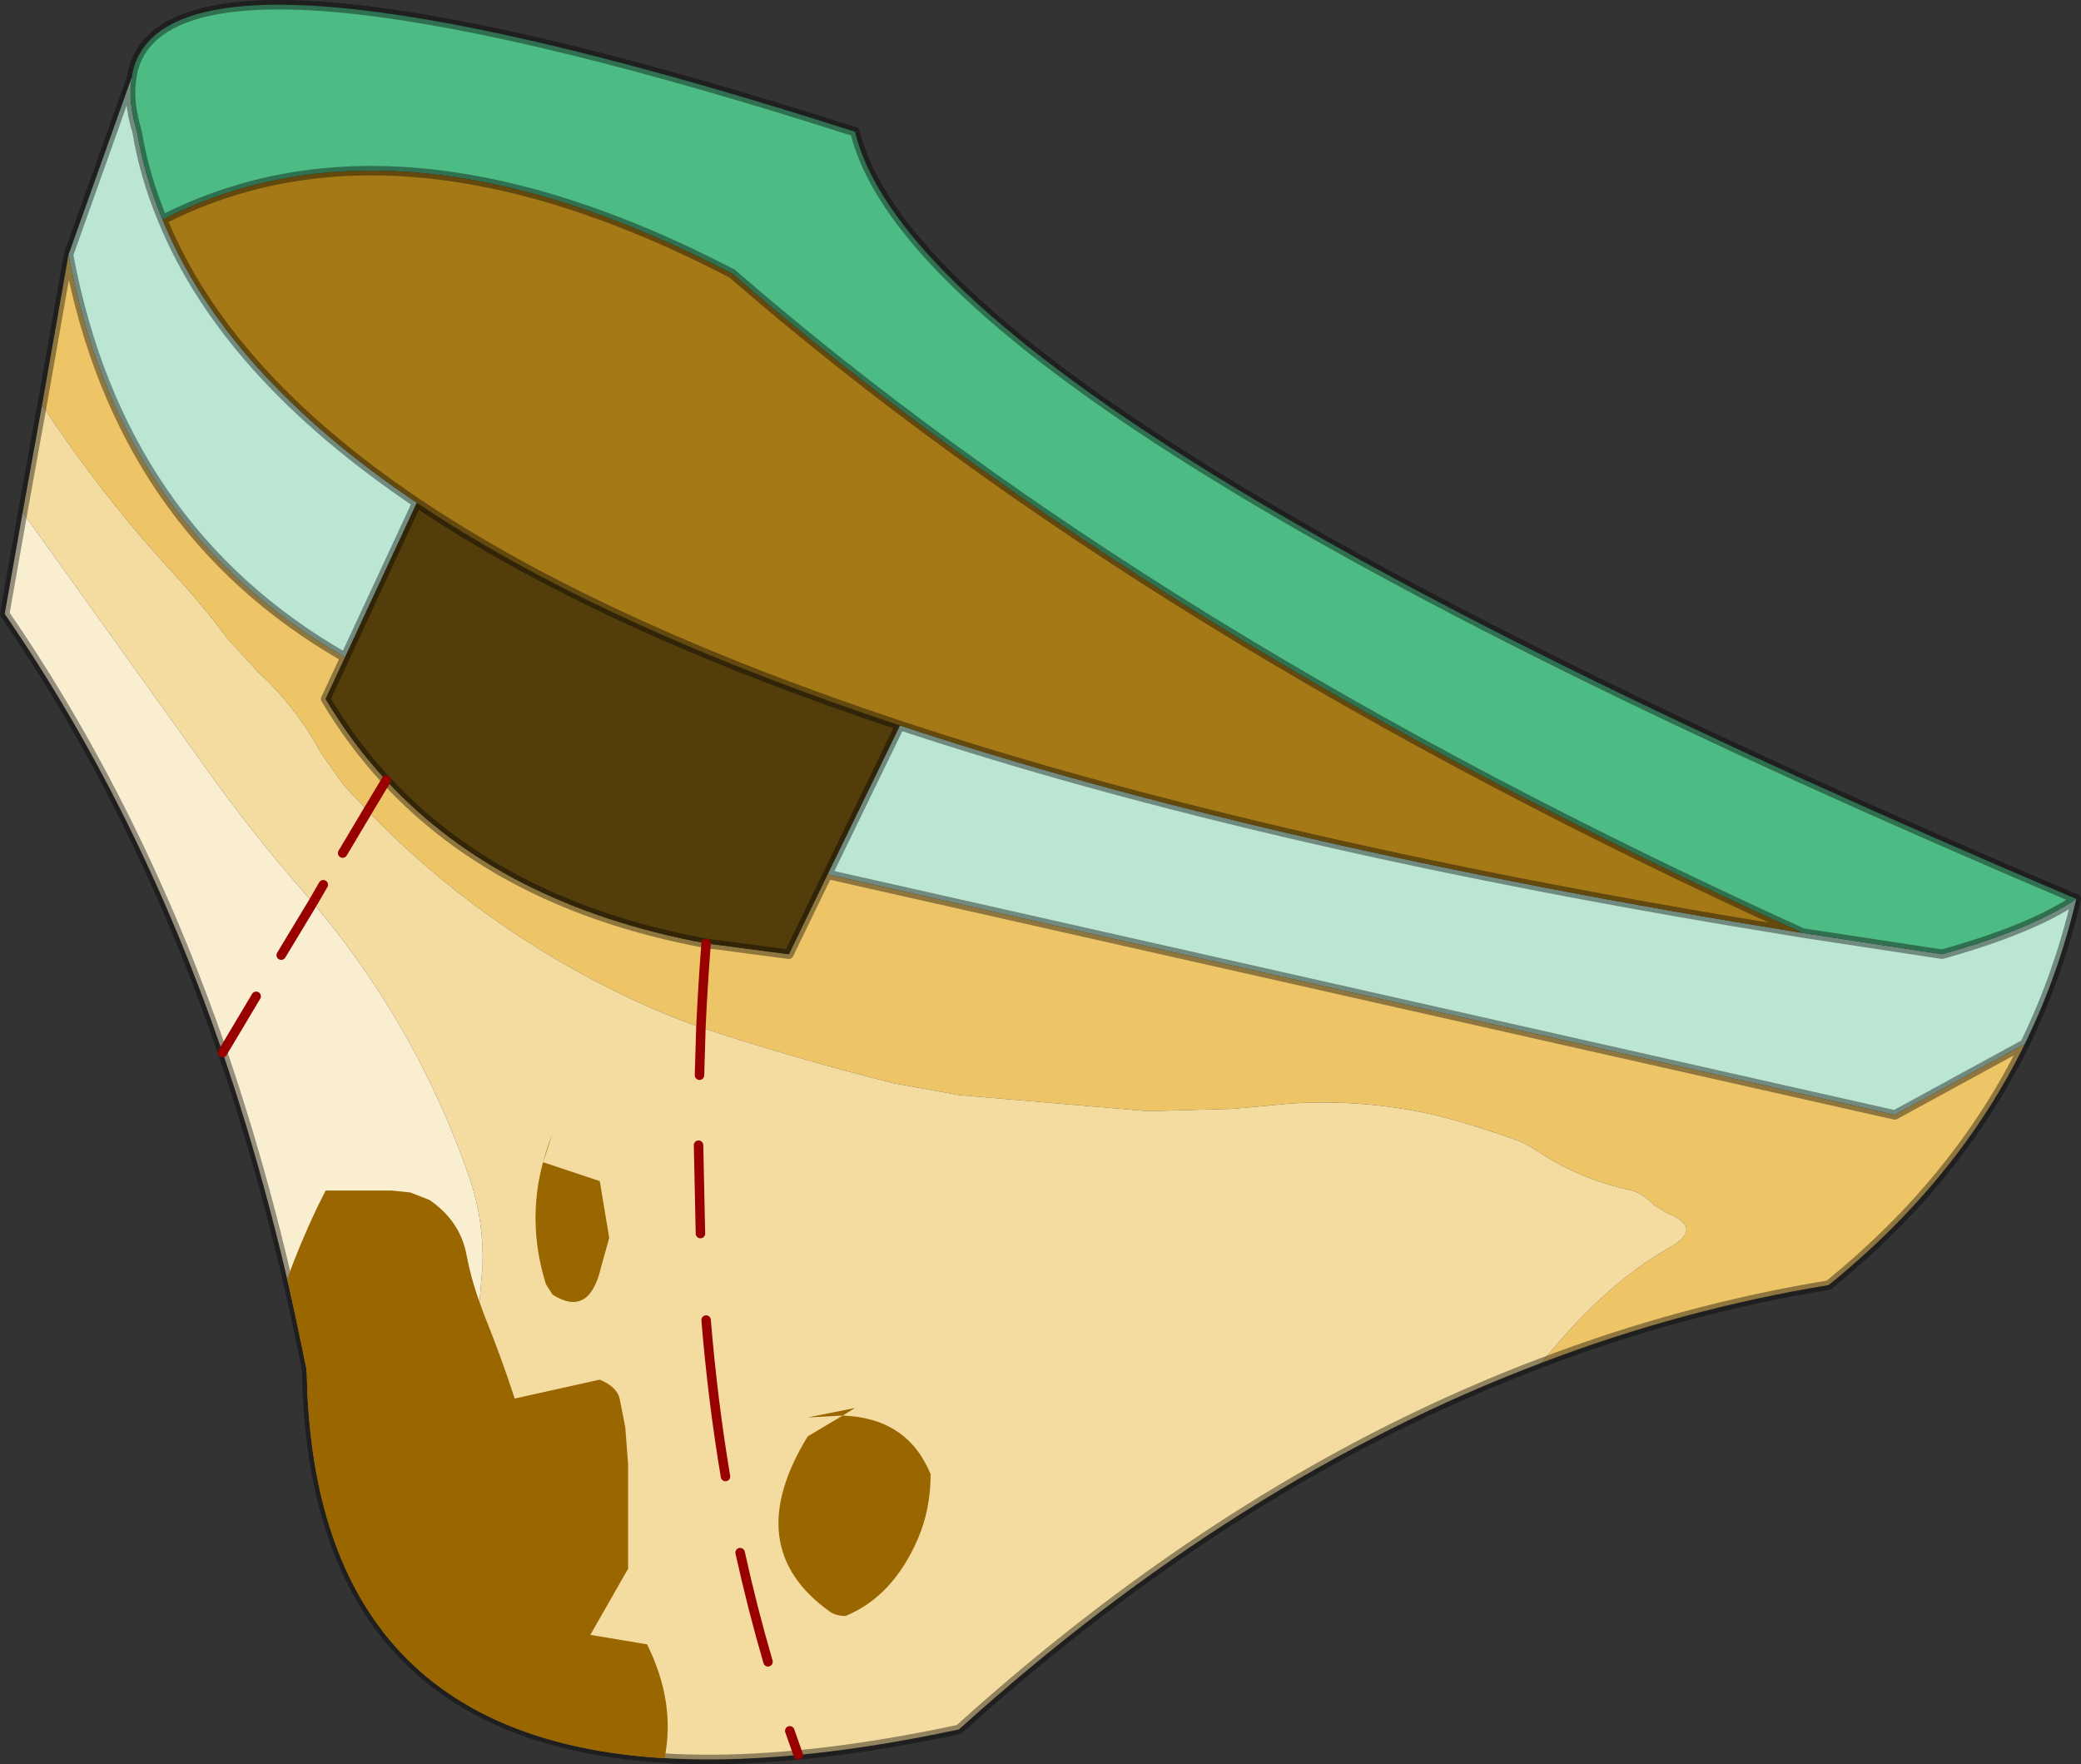 <svg viewBox="0 0 220.15 186.62" xmlns="http://www.w3.org/2000/svg" xmlns:xlink="http://www.w3.org/1999/xlink"><rect x="0" y="0" width="220.15" height="186.62" fill="#333333" stroke="none"/><use transform="translate(0 -.01)" width="220.15" height="186.65" xlink:href="#a"/><defs><g id="a"><path d="m380.7 238.5-13.75 7.5-112.9-25.45 7.65-15.75q38.6 12.8 95.5 21.95l14.75 2.25q9.5-2.65 14.2-5.85-1.9 8.1-5.45 15.35M180.45 136.2q-.45 2.5.55 5.8.8 4.75 2.7 9.3 6.65 16.3 26.9 29.95L203 197.6q-23.85-13.65-29.25-42.6l6.7-18.8" fill="#bbe6d3" fill-rule="evenodd" transform="translate(-166.5 -128.05)"/><path d="M386.15 223.15q-4.7 3.2-14.2 5.85l-14.75-2.25q-69-31.35-113.25-69.75-35.35-18.4-60.25-5.7-1.9-4.55-2.7-9.3-1-3.3-.55-5.8.2-1.4.85-2.5 7.7-13.45 75.65 8.3 7.1 29.4 129.2 81.15" fill="#4dbb84" fill-rule="evenodd" transform="translate(-166.5 -128.05)"/><path d="M254.05 220.55 366.95 246l13.75-7.5q-7.05 14.4-20.75 25.5-15.55 2.55-30.45 8.25l2.15-2.5q5.55-6.35 11.35-9.65 3.9-2.15-.2-3.75l-1.35-.85q-1.3-1.3-2.5-1.55-5.35-1.15-9.85-4.15-1.15-.8-2.35-1.2-2.8-1-5.7-1.85-8.65-2.55-18.1-1.95l-5.95.55-9.05.25-20-1.7-6.9-1.25q-9.2-2.3-18.25-5.2l-2.15-.7q.2-4.4.55-8.9-.35 4.5-.55 8.9-3.85-1.35-7.55-3.1-15.75-7.45-27.7-19.8l-2.55-2.75-2.4-3.4q-2.7-4.95-6.6-8.5l-3.3-3.6q-2.6-3.5-5.5-6.65-7.75-8.4-14.1-18.05l2.8-15.9q5.4 28.95 29.25 42.6l-2.05 4.4q2.8 4.7 6.4 8.6 12.25 13.25 33.85 17.25l8.75 1.15 4.1-8.45m-46.7-9.95-1.95 3.25 1.95-3.25" fill="#edc567" fill-rule="evenodd" transform="translate(-166.5 -128.05)"/><path d="m240.65 236.75 2.15.7q9.05 2.9 18.25 5.2l6.9 1.25 20 1.7 9.05-.25 5.95-.55q9.45-.6 18.1 1.95 2.9.85 5.7 1.85 1.2.4 2.35 1.2 4.5 3 9.85 4.15 1.2.25 2.5 1.55l1.35.85q4.1 1.6.2 3.75-5.8 3.3-11.35 9.65l-2.15 2.5Q297.4 284.4 267.95 311q-9.1 1.95-17 2.7l-.9-2.55.9 2.55q-50.15 4.8-51.95-38.75 4.85 2.05 11 .2 6.25-1.85 7.2-9.1l.35-4.05q.15-4.75-1.3-9.1-5.55-16.2-16.65-29.35l-.95-1.1Q193 216 188.05 209l-19.15-26.75 2.05-11.35q6.35 9.65 14.1 18.05 2.9 3.15 5.5 6.65l3.3 3.6q3.9 3.55 6.6 8.5l2.4 3.4 2.55 2.75-2.65 4.45 2.65-4.45q11.95 12.35 27.7 19.8 3.7 1.75 7.55 3.1l-.15 5.05.15-5.05m-39.95-15.1-1.1 1.9 1.1-1.9m39.9 36.9-.2-9.35.2 9.35m7.15 45.3q-1.65-5.65-2.95-11.55 1.3 5.9 2.95 11.55m-4.5-19.6q-1.35-8.05-2.05-16.55.7 8.5 2.05 16.55" fill="#f4db9f" fill-rule="evenodd" transform="translate(-166.5 -128.05)"/><path d="M168.9 182.25 188.05 209q4.95 7 10.6 13.45l.95 1.1-3.35 5.55 3.35-5.55q11.1 13.15 16.65 29.35 1.45 4.35 1.3 9.1l-.35 4.05q-.95 7.25-7.2 9.1-6.15 1.85-11-.2l-.05-1.95q-3.5-17.8-8.9-33.6-8.9-25.85-23.05-46.4l1.9-10.75m24.7 51.2-3.55 5.95 3.55-5.95" fill="#faeed1" fill-rule="evenodd" transform="translate(-166.5 -128.05)"/><path d="m261.7 204.8-7.65 15.75-4.1 8.45-8.75-1.15q-21.6-4-33.85-17.25-3.6-3.9-6.4-8.6l2.05-4.4 7.6-16.35q19.35 13 51.1 23.55" fill="#533d0b" fill-rule="evenodd" transform="translate(-166.5 -128.05)"/><path d="M357.2 226.75q-56.9-9.15-95.5-21.95-31.75-10.55-51.1-23.55-20.25-13.65-26.9-29.95 24.9-12.7 60.25 5.7 44.25 38.4 113.25 69.75" fill="#a57916" fill-rule="evenodd" transform="translate(-166.5 -128.05)"/><path d="M254.05 220.55 366.95 246l13.75-7.5q3.55-7.25 5.45-15.35-4.7 3.2-14.2 5.85l-14.75-2.25q-56.9-9.15-95.5-21.95l-7.65 15.75-4.1 8.45-8.75-1.15m88.3 44.4q14.9-5.7 30.45-8.25 13.7-11.1 20.75-25.5m5.45-15.35Q264.05 171.4 256.95 142q-67.95-21.75-75.65-8.3-.65 1.1-.85 2.5-.45 2.5.55 5.8.8 4.75 2.7 9.3 24.9-12.7 60.25 5.7 44.25 38.4 113.25 69.75M207.35 210.6q-3.6-3.9-6.4-8.6l2.05-4.4q-23.85-13.65-29.25-42.6l-2.8 15.9-2.05 11.35L167 193q14.15 20.55 23.05 46.4 5.4 15.8 8.9 33.6l.05 1.95q1.8 43.55 51.95 38.75 7.9-.75 17-2.7 29.45-26.6 61.55-38.75m-118.9-91L203 197.6m-19.3-46.3q6.65 16.3 26.9 29.95 19.35 13 51.1 23.55m-81.25-68.6-6.7 18.8m33.6 55.6q12.25 13.25 33.85 17.25" fill="none" stroke="#000" stroke-linecap="round" stroke-linejoin="round" stroke-opacity=".4" transform="translate(-166.5 -128.05)"/><path d="M241.2 227.85q-.35 4.5-.55 8.9l-.15 5.05m-35.1-27.95 1.95-3.25m-7.75 12.95 1.1-1.9m-10.65 17.75 3.55-5.95m11.8-19.6-2.65 4.45m-3.15 5.25-3.35 5.55m44.15 20.1.2 9.35m9.45 52.6.9 2.55m-9.75-46q.7 8.5 2.05 16.55m1.55 8.05q1.3 5.9 2.95 11.55" fill="none" stroke="#900" stroke-linecap="round" stroke-linejoin="round" transform="translate(-166.5 -128.05)"/><path d="M264.95 284q0 3.7-1.35 6.85-2.65 6.1-7.65 8.15-1 0-1.65-.45-9.55-6.8-2.35-18.55l3.7-2.2q6.85.25 9.3 6.2m-9.3-6.2-3.7.2 5-1-1.3.8m-55.7-21.8 1-2h7l1.95.2 2.05.8q3.25 2.25 3.9 5.8.5 2.6 1.4 5.05l.45 1.25q1.8 4.45 3.25 8.9l9-2q1.8.75 2.1 2l.6 3.05.3 3.95v11l-4 7 6 1q3.05 6.15 1.85 12.05-36.3-2.15-37.8-39.1l-.05-1.95-2.05-9.7q1.35-3.7 3.05-7.3m31 3-.85 3.05q-1.25 5.45-5.15 2.95l-.7-1.1q-2.5-8 .7-15.9l-1 3 6 2 1 6" fill="#960" fill-rule="evenodd" transform="translate(-166.5 -128.05)"/></g></defs></svg>